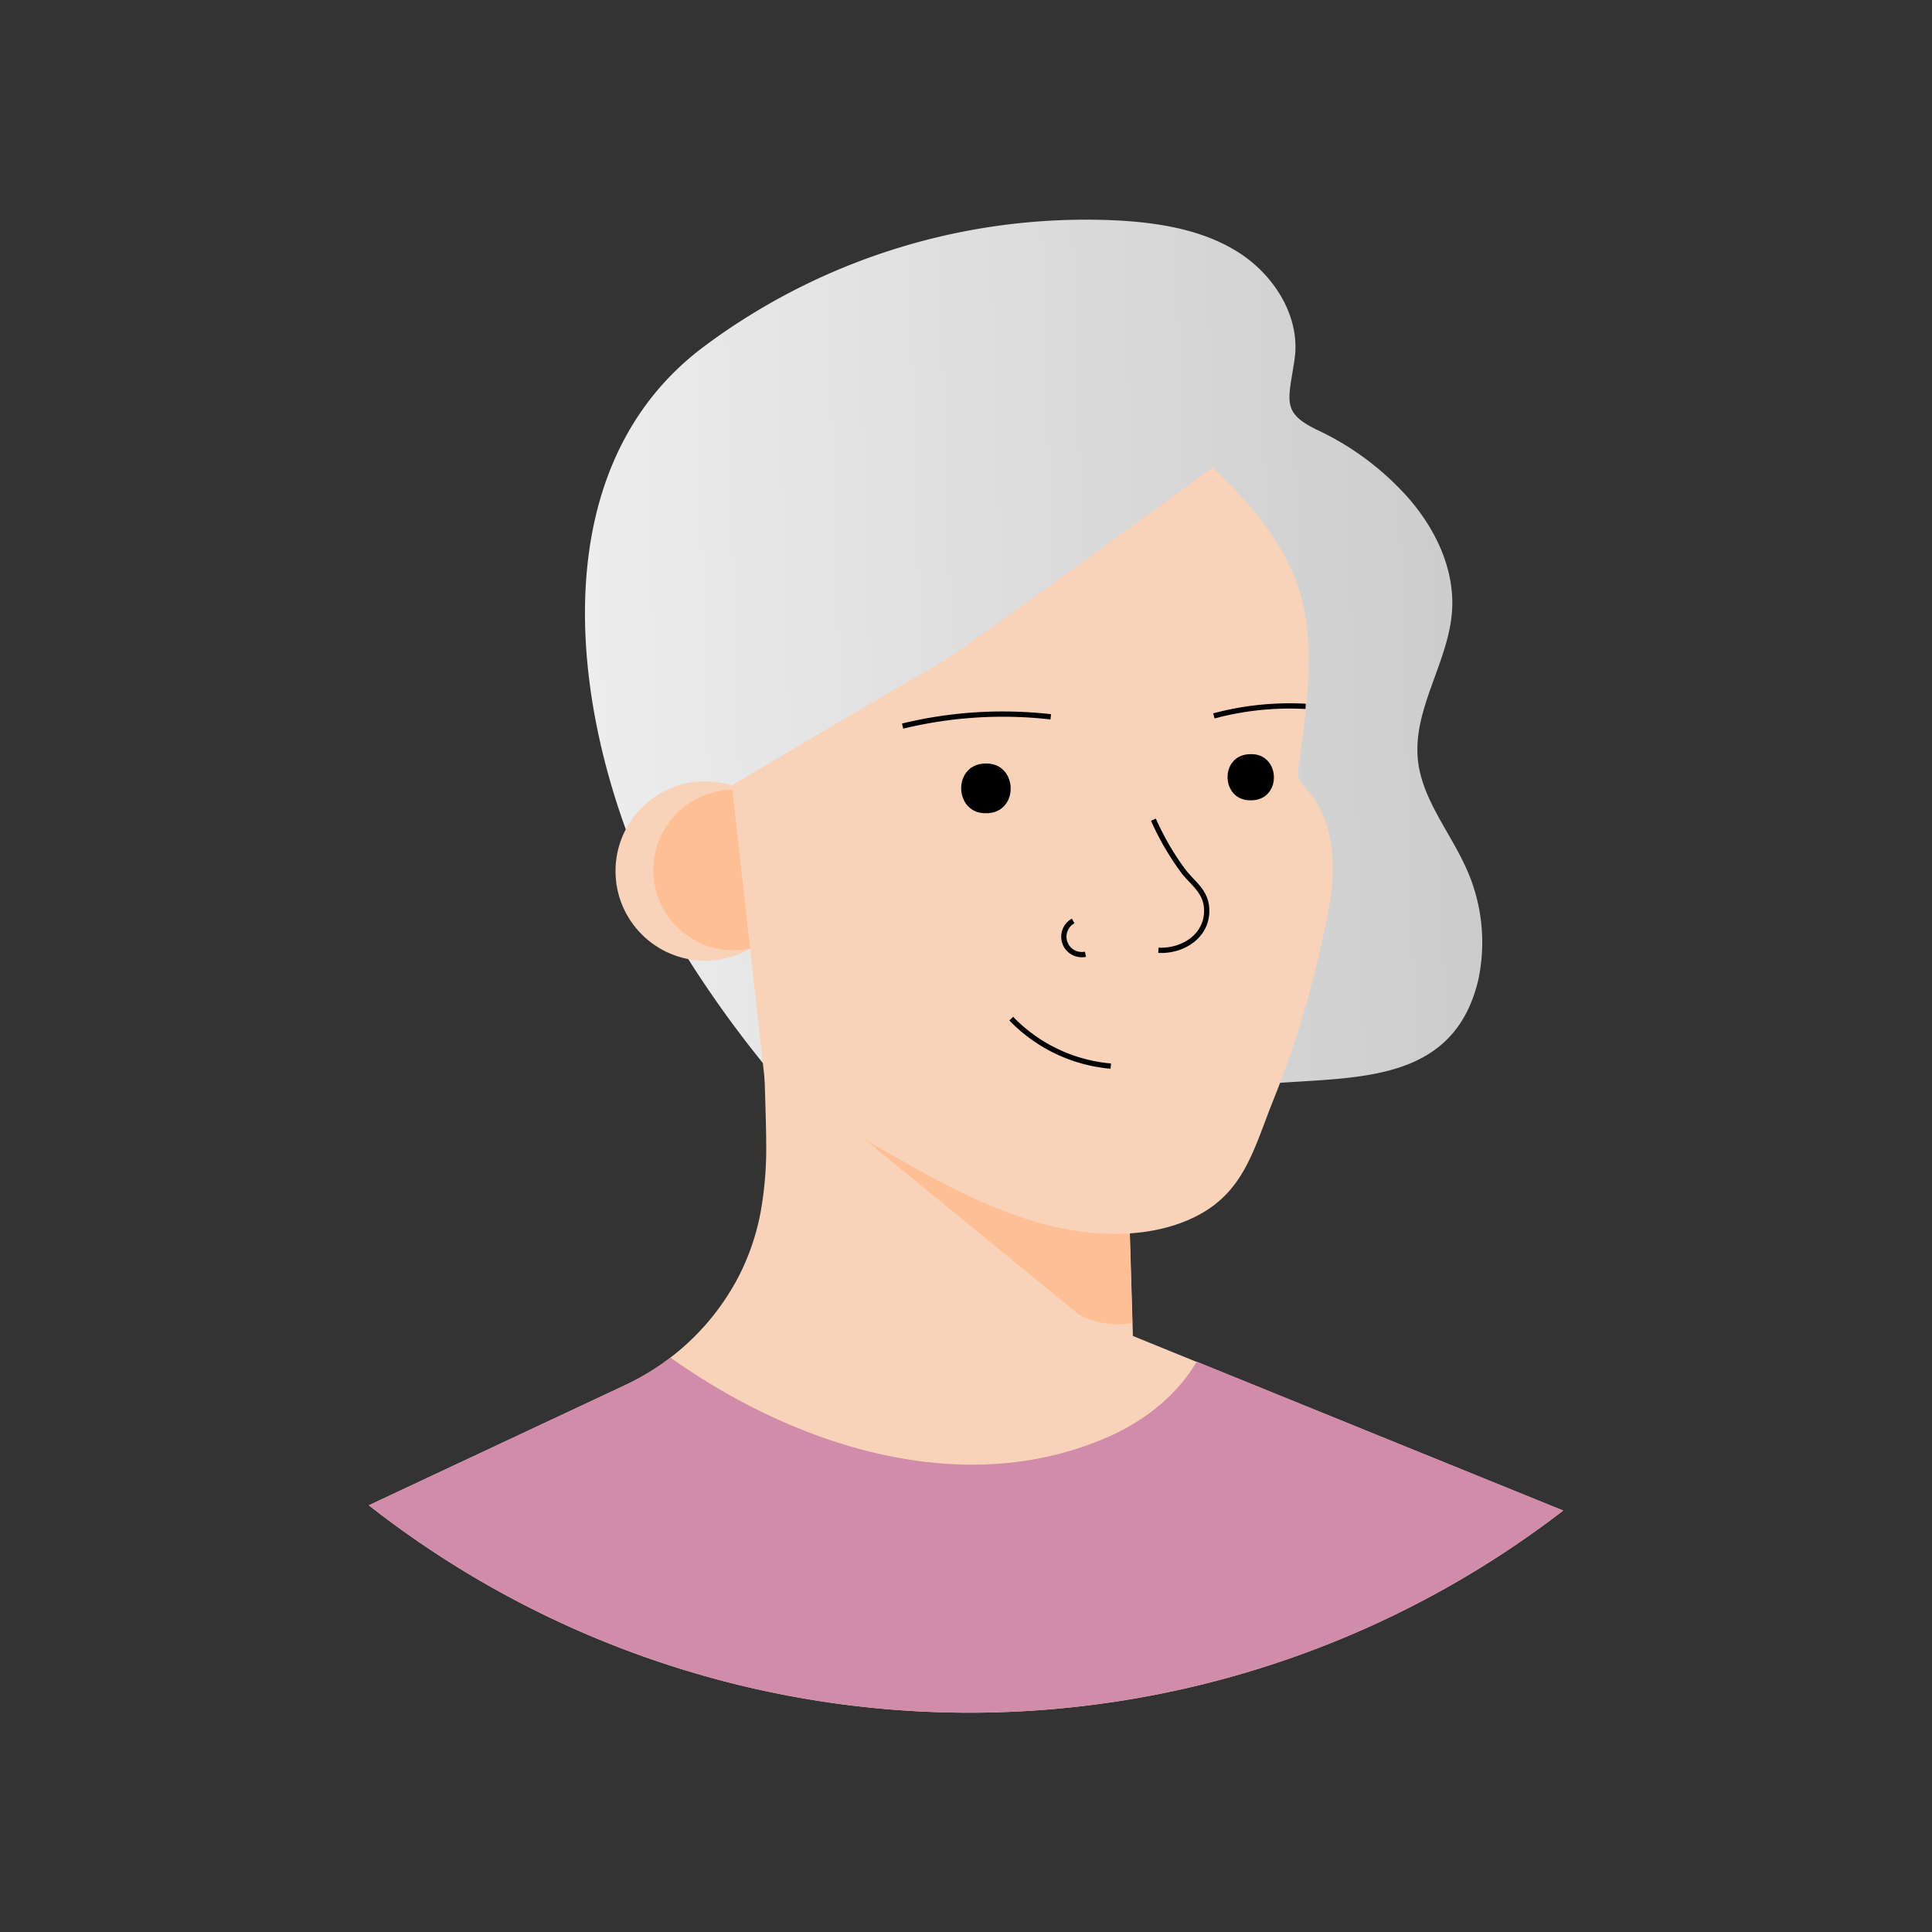 <!DOCTYPE svg PUBLIC "-//W3C//DTD SVG 1.1//EN" "http://www.w3.org/Graphics/SVG/1.1/DTD/svg11.dtd">

<!-- Uploaded to: SVG Repo, www.svgrepo.com, Transformed by: SVG Repo Mixer Tools -->
<svg width="800px" height="800px" viewBox="0 0 366.34 366.34" id="Layer_1" data-name="Layer 1" xmlns="http://www.w3.org/2000/svg" xmlns:xlink="http://www.w3.org/1999/xlink" fill="#000000">

<rect x="0" y="0" width="366.34" height="366.34" fill="#333333" stroke="none"/>

<g id="SVGRepo_bgCarrier" stroke-width="0"/>

<g id="SVGRepo_tracerCarrier" stroke-linecap="round" stroke-linejoin="round" stroke="#CCCCCC" stroke-width="4.396"/>

<g id="SVGRepo_iconCarrier">

<defs>

<style>.cls-1{fill:url(#linear-gradient);}.cls-2{fill:#f8d2b9;}.cls-3{fill:#ffbf94;}.cls-4{fill:#d18ca9;}.cls-5{fill:none;stroke:#000000;stroke-miterlimit:10;}.cls-6{fill:#000000;}</style>

<linearGradient id="linear-gradient" x1="151.79" y1="29.09" x2="319.78" y2="29.09" gradientTransform="matrix(1, -0.03, 0.03, 1, -41.38, 105.68)" gradientUnits="userSpaceOnUse">

<stop offset="0" stop-color="#ededed"/>

<stop offset="1" stop-color="#cccccc"/>

</linearGradient>

</defs>

<title>Artboards_Diversity_Avatars_by_Netguru</title>

<path class="cls-1" d="M130.85,182.4c-20.13-31.84-33.35-89.62,2.51-116.6a121.14,121.14,0,0,1,78.49-24c8,.43,16.29,1.77,23.07,6.11s11.73,12.28,10.55,20.24S242.88,78.27,250,81.63A53.36,53.36,0,0,1,266.67,94c5.41,6,9.22,13.85,8.66,21.89-.68,9.69-7.48,18.55-6.47,28.22.76,7.2,5.7,13.16,8.78,19.71a34,34,0,0,1,2.64,22.11c-4.92,20.37-24.62,18.07-41.3,19.7L204.52,209c-9.28.91-18.61.2-27.91,1.63-8.06,1.24-16.85,3.89-24.27-1.07a28.59,28.59,0,0,1-5.93-5.85A208.43,208.43,0,0,1,130.85,182.4Z"/>

<path class="cls-2" d="M296.41,286.43a184.56,184.56,0,0,1-226.48-1l48.66-22.81a46.83,46.83,0,0,0,6.65-3.82c.64-.44,1.28-.9,1.89-1.38a46.35,46.35,0,0,0,12.78-15.09,44.69,44.69,0,0,0,4.64-14.48,67.91,67.91,0,0,0,.74-9.91c0-5.72-.31-11.44-.37-17.17q-.06-4.75-.1-9.51l2,1L152,195l2.41.41,27.88,4.74,31.12,5.3.94,32,.31,10.46.15,5.08v.33l12.1,4.92Z"/>

<path class="cls-3" d="M214.71,250.87a16,16,0,0,1-10.07-1.56L145,200.54c-.07-2.26-.13.1-.16-2.16q-.06-4.75-.1-9.51l2,1,5.2,2.69,2.41.41,27.88,4.74L213.3,203l.94,32,.31,10.46.15,5.08v.33Z"/>

<path class="cls-4" d="M296.41,286.43a184.56,184.56,0,0,1-226.48-1l48.66-22.81a46.83,46.83,0,0,0,6.65-3.82c.64-.44,1.28-.9,1.89-1.38,23.55,16.76,55.69,27.33,83.49,14.82,6.62-3,12.7-7.84,16.3-14.06Z"/>

<circle class="cls-2" cx="133.71" cy="165.16" r="17"/>

<circle class="cls-3" cx="139.1" cy="164.98" r="15.22"/>

<path class="cls-2" d="M138.77,148.93l6.35,56.86c.16,1.47,10.91,5.89,12.19,6.57,14.4,7.77,29.2,18,45.6,20.84,7,1.19,14.33,1.14,21-1.31,11.77-4.35,13.46-13.16,17.61-23.49a183.23,183.23,0,0,0,8.88-28.7c1-4.53,2.16-9.24,2.32-13.89.19-5.52-1-11.94-4.9-16.05-.91-.95-1.87-2.09-1.69-3.5,1.62-12.3,4.11-26.21-1.12-37.92-3.39-7.61-9-14-15.12-19.68,0,0-47.66,34.9-52,37.33C167.6,131.75,138.77,148.93,138.77,148.93Z"/>

<path class="cls-5" d="M218.71,155.43a51.14,51.14,0,0,0,5.86,10c1.91,2.32,4.21,3.78,4.24,7.18.06,4.94-4.59,7.81-9.16,7.58"/>

<path class="cls-5" d="M191.75,193.15a29.8,29.8,0,0,0,18.87,9"/>

<path class="cls-5" d="M171.15,137.68a80.47,80.47,0,0,1,28.09-1.76"/>

<path class="cls-5" d="M230.17,135.75a55.49,55.49,0,0,1,17.4-1.81"/>

<path class="cls-5" d="M203.49,174.63a3.4,3.4,0,0,0,2.33,6.31"/>

<path class="cls-6" d="M186.9,144.78c6.1-.16,6.43,9.16.33,9.42H187c-6.1.16-6.43-9.16-.33-9.42h.27Z"/>

<path class="cls-6" d="M237.14,143c5.66-.14,6,8.5.3,8.75h-.26c-5.66.15-6-8.5-.3-8.74h.26Z"/>

</g>

</svg>